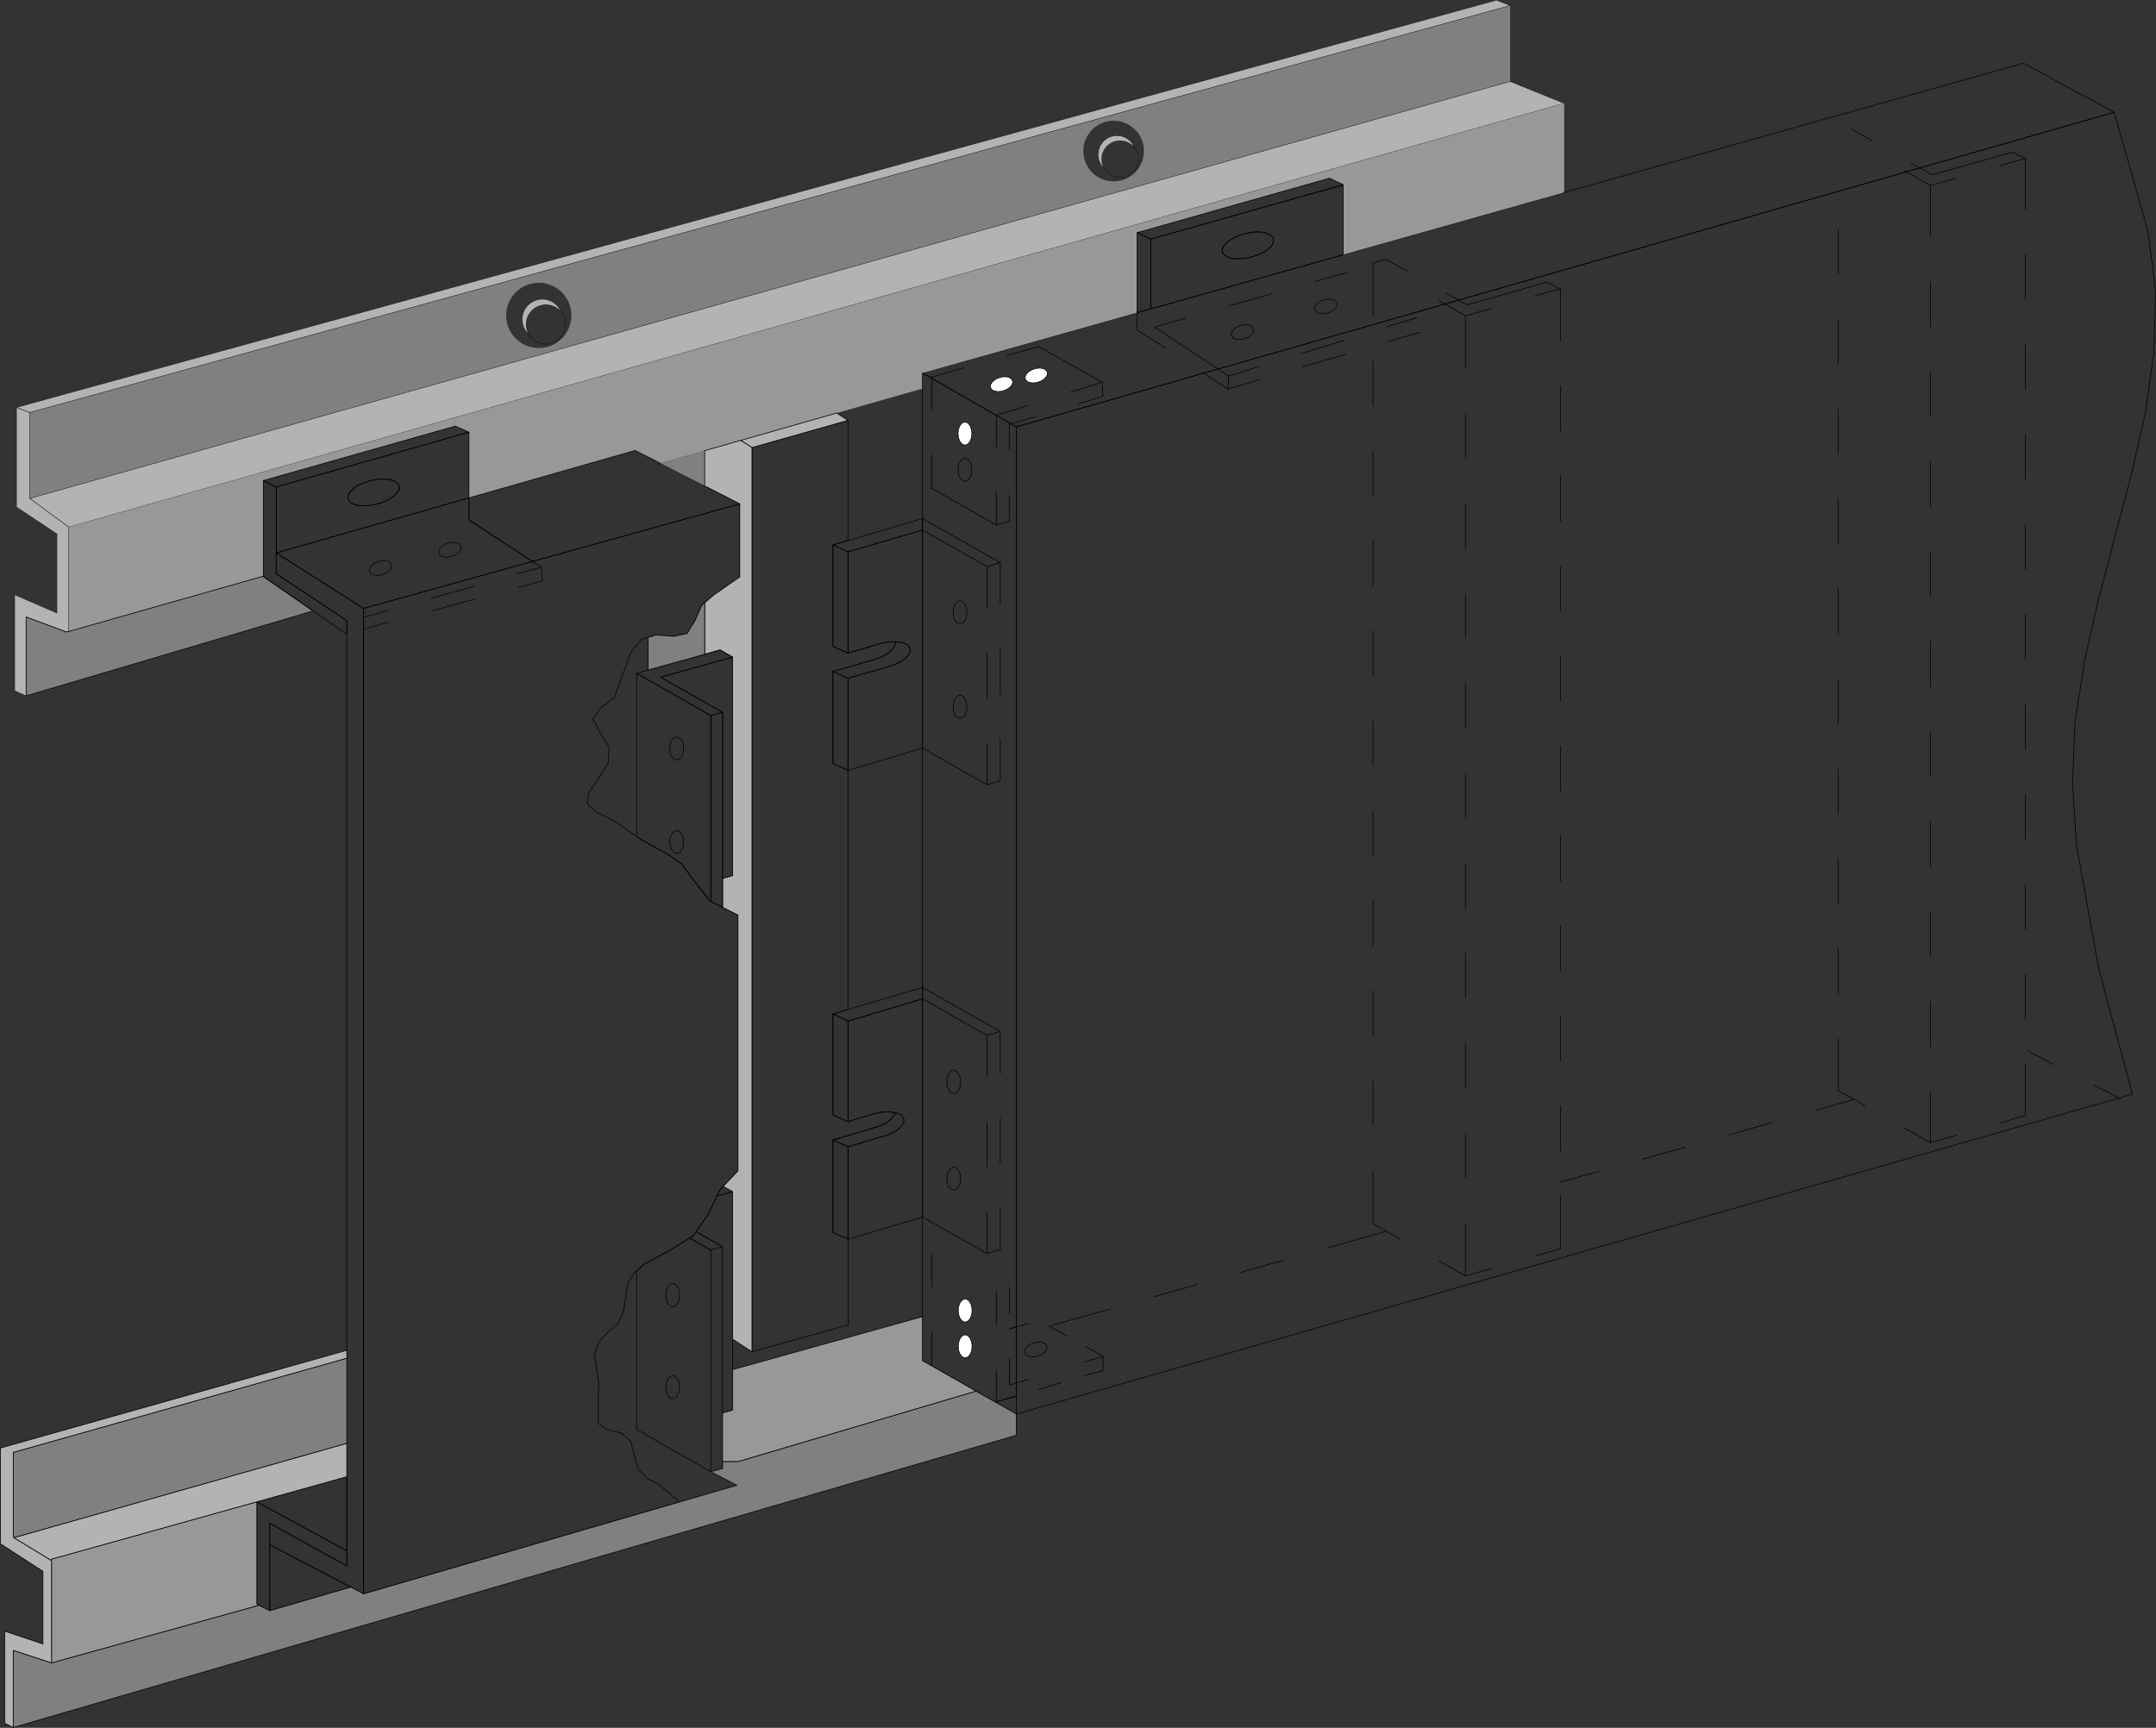 <svg id="Layer_1" data-name="Layer 1" xmlns="http://www.w3.org/2000/svg" viewBox="0 0 647.94 519.33"><rect x="0" y="0" width="647.94" height="519.33" fill="#333333" stroke="none"/><defs><style>.cls-1,.cls-11,.cls-13,.cls-16,.cls-17,.cls-18,.cls-2{fill:none;}.cls-1,.cls-10,.cls-12,.cls-13,.cls-15,.cls-16,.cls-17,.cls-18,.cls-2,.cls-4,.cls-6,.cls-7,.cls-8,.cls-9{stroke:#000;}.cls-1,.cls-10,.cls-17,.cls-18,.cls-6,.cls-7,.cls-8{stroke-linecap:round;stroke-linejoin:round;}.cls-1,.cls-10,.cls-17,.cls-18,.cls-2,.cls-6,.cls-7,.cls-8,.cls-9{stroke-width:0.2px;}.cls-12,.cls-13,.cls-15,.cls-16,.cls-2,.cls-4,.cls-9{stroke-miterlimit:10;}.cls-3,.cls-6{fill:gray;}.cls-14,.cls-4,.cls-8,.cls-9{fill:#b2b3b3;}.cls-12,.cls-13,.cls-4{stroke-width:0.1px;}.cls-5,.cls-7{fill:#989898;}.cls-10{fill:#fff;}.cls-12,.cls-15{fill:#e6e6e5;}.cls-15,.cls-16{stroke-width:0.09px;}.cls-17{stroke-dasharray:7.15 7.15;}.cls-18{stroke-dasharray:6.42 6.42;}</style></defs><title>Omniwall CL_1</title><polygon class="cls-1" points="635.38 33.75 635.35 33.75 305.45 128.29 303.85 127.37 303.83 127.37 299.42 124.84 280.04 113.73 277.24 112.14 470.07 57.85 608.11 19 635.38 33.75"/><polygon class="cls-2" points="213.61 375.71 213.61 442.36 191.32 429.65 191.32 381.95 193.69 379.91 201.33 375.82 207.25 372.12 213.61 375.71"/><path class="cls-3" d="M236.17,136.57a6,6,0,0,0-6,6,5.86,5.86,0,0,0,1.63,4.07,5.86,5.86,0,0,1-.61-2.62,6,6,0,0,1,10.3-4.09A6,6,0,0,0,236.17,136.57Zm0,0a6,6,0,0,0-6,6,5.86,5.86,0,0,0,1.63,4.07,5.86,5.86,0,0,1-.61-2.62,6,6,0,0,1,10.3-4.09A6,6,0,0,0,236.17,136.57ZM405.23,81.72,233.32,129,82.1,170.56V196.4l151.19-42.58,12.92-3.64,158.7-44.7v0l13-3.66L527,71.07V48.25ZM235.08,151.18a9.8,9.8,0,1,1,9.8-9.8A9.8,9.8,0,0,1,235.08,151.18Zm172.75-50.1A9.11,9.11,0,1,1,416.95,92,9.11,9.11,0,0,1,407.83,101.08Zm1-13.58A5.56,5.56,0,0,0,403.29,93a5.49,5.49,0,0,0,1.51,3.79,5.46,5.46,0,0,1-.56-2.42,5.55,5.55,0,0,1,9.55-3.84A5.52,5.52,0,0,0,408.85,87.49ZM236.17,136.57a6,6,0,0,0-6,6,5.86,5.86,0,0,0,1.63,4.07,5.86,5.86,0,0,1-.61-2.62,6,6,0,0,1,10.3-4.09A6,6,0,0,0,236.17,136.57Zm0,0a6,6,0,0,0-6,6,5.86,5.86,0,0,0,1.63,4.07,5.86,5.86,0,0,1-.61-2.62,6,6,0,0,1,10.3-4.09A6,6,0,0,0,236.17,136.57Zm0,0a6,6,0,0,0-6,6,5.86,5.86,0,0,0,1.63,4.07,5.86,5.86,0,0,1-.61-2.62,6,6,0,0,1,10.3-4.09A6,6,0,0,0,236.17,136.57Z" transform="translate(-73.16 -46.57)"/><polygon class="cls-4" points="470.07 31.06 341.09 67.61 78.48 142.05 78.36 142.09 20.66 158.43 8.93 149.82 160.11 107.24 173.03 103.59 331.74 58.89 331.74 58.88 344.77 55.22 453.82 24.49 470.07 31.06"/><polygon class="cls-5" points="470.07 31.06 470.07 57.85 403.64 76.55 403.64 55.5 399.55 53.56 341.73 69.93 341.73 93.98 277.24 112.14 277.24 116.98 276.59 116.98 251.49 124.14 222.65 132.36 211.78 135.46 198.48 139.25 198.46 139.25 190.89 135.39 140.93 149.66 140.93 129.9 136.84 128.07 136.16 125.7 470.07 31.06"/><polygon class="cls-5" points="136.84 128.07 79.13 144.44 79.13 173.18 20.66 189.8 20.66 158.43 136.16 125.7 136.84 128.07"/><polygon class="cls-2" points="647.84 87.48 647.3 105.89 644.71 124.3 640.51 142.71 630.72 179.86 626.52 198.38 623.61 216.9 622.86 235.53 624.04 254.04 630.72 291.08 640.62 328.01 640.84 328.87 305.45 425.02 305.45 128.29 548.35 58.68 551.94 57.66 572.22 51.84 572.9 51.64 576.29 50.67 576.97 50.48 635.35 33.75 635.38 33.75 645.47 69.28 647.84 87.48"/><line class="cls-1" x1="468.94" y1="355.31" x2="480.57" y2="352.08"/><line class="cls-1" x1="493.6" y1="348.41" x2="506.63" y2="344.75"/><line class="cls-1" x1="519.66" y1="341.09" x2="532.58" y2="337.43"/><line class="cls-1" x1="545.6" y1="333.77" x2="557.23" y2="330.43"/><polyline class="cls-1" points="432.44 90.33 440.41 94.96 440.41 110.79"/><line class="cls-1" x1="440.41" y1="124.25" x2="440.41" y2="137.81"/><line class="cls-1" x1="440.41" y1="151.38" x2="440.41" y2="164.84"/><line class="cls-1" x1="440.41" y1="178.41" x2="440.41" y2="191.86"/><line class="cls-1" x1="440.41" y1="205.43" x2="440.41" y2="218.89"/><line class="cls-1" x1="440.41" y1="232.46" x2="440.41" y2="246.02"/><line class="cls-1" x1="440.41" y1="259.48" x2="440.41" y2="273.05"/><line class="cls-1" x1="440.41" y1="286.5" x2="440.41" y2="300.07"/><line class="cls-1" x1="440.41" y1="313.53" x2="440.41" y2="327.1"/><line class="cls-1" x1="440.41" y1="340.66" x2="440.41" y2="354.12"/><line class="cls-1" x1="440.41" y1="367.69" x2="440.41" y2="383.51"/><polyline class="cls-1" points="420.6 372.32 416.62 370.06 412.63 367.8"/><line class="cls-1" x1="432.44" y1="378.99" x2="440.41" y2="383.51"/><line class="cls-1" x1="468.94" y1="86.78" x2="468.94" y2="102.61"/><line class="cls-1" x1="468.94" y1="116.07" x2="468.94" y2="129.63"/><line class="cls-1" x1="468.94" y1="143.2" x2="468.94" y2="156.66"/><line class="cls-1" x1="468.94" y1="170.22" x2="468.94" y2="183.68"/><line class="cls-1" x1="468.94" y1="197.25" x2="468.94" y2="210.81"/><line class="cls-1" x1="468.94" y1="224.27" x2="468.94" y2="237.84"/><line class="cls-1" x1="468.94" y1="251.3" x2="468.94" y2="264.86"/><line class="cls-1" x1="468.94" y1="278.32" x2="468.94" y2="291.89"/><line class="cls-1" x1="468.94" y1="305.45" x2="468.94" y2="318.91"/><line class="cls-1" x1="468.94" y1="332.48" x2="468.94" y2="345.94"/><line class="cls-1" x1="468.94" y1="359.5" x2="468.94" y2="375.33"/><line class="cls-1" x1="468.94" y1="86.78" x2="461.19" y2="88.93"/><line class="cls-1" x1="448.16" y1="92.7" x2="440.41" y2="94.96"/><line class="cls-1" x1="440.41" y1="383.51" x2="448.16" y2="381.25"/><line class="cls-1" x1="461.19" y1="377.59" x2="468.94" y2="375.33"/><polyline class="cls-1" points="412.63 94.96 412.63 87.71 412.63 79.03"/><line class="cls-1" x1="412.63" y1="108.42" x2="412.63" y2="121.99"/><line class="cls-1" x1="412.63" y1="135.55" x2="412.63" y2="149.01"/><line class="cls-1" x1="412.63" y1="162.58" x2="412.63" y2="176.04"/><line class="cls-1" x1="412.63" y1="189.6" x2="412.63" y2="203.17"/><line class="cls-1" x1="412.63" y1="216.63" x2="412.63" y2="230.19"/><line class="cls-1" x1="412.63" y1="243.65" x2="412.63" y2="257.22"/><line class="cls-1" x1="412.63" y1="270.68" x2="412.63" y2="284.24"/><line class="cls-1" x1="412.63" y1="297.81" x2="412.63" y2="311.27"/><line class="cls-1" x1="412.63" y1="324.84" x2="412.63" y2="338.29"/><line class="cls-1" x1="412.63" y1="351.86" x2="412.63" y2="367.79"/><line class="cls-1" x1="552.39" y1="68.91" x2="552.39" y2="82.36"/><line class="cls-1" x1="552.39" y1="95.93" x2="552.39" y2="109.5"/><line class="cls-1" x1="552.39" y1="122.96" x2="552.39" y2="136.52"/><line class="cls-1" x1="552.39" y1="149.98" x2="552.39" y2="163.55"/><line class="cls-1" x1="552.39" y1="177.01" x2="552.39" y2="190.57"/><line class="cls-1" x1="552.39" y1="204.14" x2="552.39" y2="217.6"/><line class="cls-1" x1="552.39" y1="231.16" x2="552.39" y2="244.62"/><line class="cls-1" x1="552.39" y1="258.19" x2="552.39" y2="271.65"/><line class="cls-1" x1="552.39" y1="285.21" x2="552.39" y2="298.78"/><line class="cls-1" x1="552.39" y1="312.24" x2="552.39" y2="327.74"/><polyline class="cls-1" points="572.2 51.25 580.17 55.77 580.17 71.17"/><line class="cls-1" x1="580.17" y1="84.73" x2="580.17" y2="98.19"/><line class="cls-1" x1="580.17" y1="111.76" x2="580.17" y2="125.22"/><line class="cls-1" x1="580.17" y1="138.78" x2="580.17" y2="152.35"/><line class="cls-1" x1="580.17" y1="165.81" x2="580.17" y2="179.37"/><line class="cls-1" x1="580.17" y1="192.83" x2="580.17" y2="206.4"/><line class="cls-1" x1="580.17" y1="219.86" x2="580.17" y2="233.42"/><line class="cls-1" x1="580.17" y1="246.99" x2="580.17" y2="260.45"/><line class="cls-1" x1="580.17" y1="274.02" x2="580.17" y2="287.47"/><line class="cls-1" x1="580.17" y1="301.04" x2="580.17" y2="314.61"/><line class="cls-1" x1="580.17" y1="328.06" x2="580.17" y2="343.46"/><line class="cls-1" x1="608.7" y1="47.59" x2="600.95" y2="49.85"/><line class="cls-1" x1="588.03" y1="53.51" x2="580.17" y2="55.77"/><line class="cls-1" x1="608.7" y1="47.59" x2="608.7" y2="62.98"/><line class="cls-1" x1="608.7" y1="76.55" x2="608.7" y2="90.01"/><line class="cls-1" x1="608.7" y1="103.58" x2="608.7" y2="117.14"/><line class="cls-1" x1="608.7" y1="130.6" x2="608.7" y2="144.17"/><line class="cls-1" x1="608.7" y1="157.63" x2="608.7" y2="171.19"/><line class="cls-1" x1="608.7" y1="184.65" x2="608.7" y2="198.22"/><line class="cls-1" x1="608.7" y1="211.78" x2="608.7" y2="225.24"/><line class="cls-1" x1="608.7" y1="238.81" x2="608.7" y2="252.27"/><line class="cls-1" x1="608.7" y1="265.83" x2="608.7" y2="279.29"/><line class="cls-1" x1="608.7" y1="292.86" x2="608.7" y2="306.42"/><line class="cls-1" x1="608.7" y1="319.88" x2="608.7" y2="335.28"/><line class="cls-1" x1="552.39" y1="327.74" x2="560.46" y2="332.26"/><polyline class="cls-1" points="572.2 338.94 580.17 343.46 588.03 341.2"/><line class="cls-1" x1="600.95" y1="337.54" x2="608.7" y2="335.28"/><line class="cls-1" x1="609.24" y1="315.79" x2="617.2" y2="319.99"/><line class="cls-1" x1="629.26" y1="326.13" x2="637.34" y2="330.33"/><line class="cls-1" x1="333.82" y1="393.42" x2="315.95" y2="398.37"/><line class="cls-1" x1="346.74" y1="389.76" x2="359.77" y2="386.1"/><line class="cls-1" x1="372.8" y1="382.44" x2="385.82" y2="378.78"/><line class="cls-1" x1="398.85" y1="375.12" x2="416.62" y2="370.06"/><line class="cls-1" x1="369.03" y1="116.93" x2="369.24" y2="113.05"/><line class="cls-1" x1="369.03" y1="116.93" x2="361.6" y2="112.08"/><polyline class="cls-1" points="350.29 104.65 341.73 99.21 341.73 93.23"/><polyline class="cls-1" points="366.01 110.92 346.95 98.3 356.32 95.61"/><polyline class="cls-1" points="366.03 110.92 368.83 112.78 369.24 113.05"/><line class="cls-1" x1="369.35" y1="91.95" x2="382.38" y2="88.29"/><line class="cls-1" x1="395.41" y1="84.52" x2="404.77" y2="81.93"/><line class="cls-1" x1="369.24" y1="113.05" x2="378.18" y2="110.25"/><line class="cls-1" x1="391.1" y1="106.27" x2="404.02" y2="102.28"/><line class="cls-1" x1="416.94" y1="98.19" x2="425.77" y2="95.5"/><line class="cls-1" x1="369.03" y1="116.93" x2="378.5" y2="114.13"/><line class="cls-1" x1="404.45" y1="106.48" x2="391.42" y2="110.25"/><line class="cls-1" x1="417.37" y1="102.61" x2="426.85" y2="99.81"/><line class="cls-1" x1="416.51" y1="77.95" x2="422.86" y2="81.5"/><line class="cls-1" x1="434.6" y1="88.07" x2="440.84" y2="91.62"/><line class="cls-1" x1="412.63" y1="79.03" x2="416.51" y2="77.95"/><line class="cls-1" x1="556.37" y1="38.76" x2="562.62" y2="42.31"/><line class="cls-1" x1="574.35" y1="48.99" x2="580.6" y2="52.54"/><polyline class="cls-1" points="468.94 86.78 464.85 84.84 440.84 91.62"/><polyline class="cls-1" points="608.7 47.59 604.72 45.76 580.6 52.54"/><polygon class="cls-1" points="222.33 151.44 160.02 168.75 140.93 156.28 140.93 149.66 190.89 135.39 198.46 139.25 198.48 139.25 211.78 146.05 222.33 151.44"/><polygon class="cls-1" points="160.02 168.75 109.28 182.87 83 166.19 140.93 149.66 140.93 156.28 160.02 168.75"/><polygon class="cls-1" points="305.45 128.29 305.45 419.6 299.42 421.36 299.31 421.54 293.35 418.15 277.24 408.98 277.24 112.14 280.04 113.73 299.42 124.84 303.83 127.37 303.85 127.37 305.45 128.29"/><line class="cls-1" x1="105.51" y1="477.03" x2="105.44" y2="477.04"/><line class="cls-1" x1="299.42" y1="388.41" x2="299.42" y2="398.1"/><line class="cls-1" x1="299.42" y1="411.67" x2="299.42" y2="421.36"/><line class="cls-1" x1="303.4" y1="387.23" x2="303.4" y2="394.98"/><line class="cls-1" x1="303.4" y1="408.55" x2="303.4" y2="416.3"/><line class="cls-1" x1="305.45" y1="398.82" x2="303.4" y2="399.4"/><line class="cls-1" x1="280.04" y1="376.79" x2="280.04" y2="386.8"/><line class="cls-1" x1="280.04" y1="400.37" x2="280.04" y2="410.38"/><line class="cls-1" x1="280.04" y1="113.32" x2="280.04" y2="123.33"/><line class="cls-1" x1="280.04" y1="136.79" x2="280.04" y2="146.81"/><line class="cls-1" x1="303.83" y1="127.37" x2="303.3" y2="127.53"/><polyline class="cls-1" points="303.3 156.71 299.42 157.79 280.04 146.81"/><line class="cls-1" x1="303.3" y1="127.53" x2="303.3" y2="135.28"/><line class="cls-1" x1="303.3" y1="148.85" x2="303.3" y2="156.71"/><line class="cls-1" x1="299.42" y1="124.84" x2="299.42" y2="134.53"/><line class="cls-1" x1="299.42" y1="148.1" x2="299.42" y2="157.79"/><polygon class="cls-1" points="109.28 182.87 109.28 479.07 105.44 477.04 105.42 477.04 81.07 464.32 81.07 457.86 104.22 470.67 104.22 186.53 83 172.43 83 166.19 109.28 182.87"/><polygon class="cls-1" points="180.55 212.81 178.18 216.04 180.23 220.02 183.03 224.54 182.81 229.28 179.91 233.91 177 238.11 176.46 241.55 179.48 244.25 184.43 246.61 191.32 251.39 192.83 252.43 200.9 256.95 204.78 259.54 207.58 263.41 213.39 270.84 213.61 270.95 217.16 272.72 221.79 275.04 221.79 351.92 217.34 356.62 216.3 357.73 215.47 359.47 212.75 365.16 209.16 370.2 208.22 371.51 207.25 372.12 201.33 375.82 193.69 379.91 191.32 381.95 190.57 382.6 188.63 385.83 187.44 394.01 185.83 397.67 182.71 400.47 179.91 403.38 178.62 406.93 179.91 415.22 179.8 423.73 179.8 427.82 182.49 429.76 186.8 430.73 189.49 433.2 191.75 441.5 194.34 444.29 198 446.23 204.24 451.4 204.26 451.44 109.28 479.07 109.28 182.87 160.02 168.75 222.33 151.44 222.33 173.4 214.58 178.78 211.78 181.17 210.92 181.91 208.87 186.53 206.5 190.41 202.41 191.27 197.24 190.84 194.76 191.61 192.72 192.24 189.6 196.01 187.88 200.75 184.65 209.58 180.55 212.81"/><path class="cls-1" d="M455.92,118.76l-.11.65c-1.13,3.79-11.13,6.39-14.43,4l-.54-.54-.32-.65v-.65l.22-.75c2-3.79,12.31-6.5,15.07-2.8Z" transform="translate(-73.16 -46.57)"/><path class="cls-1" d="M193.21,193.06l-.11.65c-1.65,4-11.13,6.24-14.43,4l-.65-.54-.22-.65-.11-.75L178,195c1.76-3.64,12.44-6.41,15-2.69Z" transform="translate(-73.16 -46.57)"/><line class="cls-1" x1="470.07" y1="57.87" x2="470.07" y2="57.85"/><line class="cls-1" x1="341.73" y1="94.05" x2="341.73" y2="93.98"/><line class="cls-1" x1="300.6" y1="181.58" x2="300.6" y2="169.09"/><line class="cls-1" x1="300.6" y1="208.71" x2="300.6" y2="195.15"/><line class="cls-1" x1="300.6" y1="222.17" x2="300.6" y2="234.66"/><line class="cls-1" x1="254.84" y1="162.52" x2="254.84" y2="162.47"/><line class="cls-1" x1="277.24" y1="224.86" x2="296.62" y2="235.85"/><line class="cls-1" x1="296.62" y1="170.28" x2="296.62" y2="182.77"/><line class="cls-1" x1="296.62" y1="196.33" x2="296.62" y2="209.79"/><line class="cls-1" x1="296.62" y1="223.36" x2="296.62" y2="235.85"/><line class="cls-1" x1="296.62" y1="235.85" x2="300.6" y2="234.66"/><polygon class="cls-1" points="277.24 296.79 277.24 300.23 254.84 306.91 250.32 304.76 254.84 303.41 277.24 296.79"/><path class="cls-1" d="M350.4,205.87v65.57L328,278.11V250.44l11.52-3.34,1.4-.43c3.91-1.33,5.78-3.19,5.78-4.7s-1.56-2.46-4.49-2.51a15.43,15.43,0,0,0-3,.22l-1.51.32L328,242.91V212.44Z" transform="translate(-73.16 -46.57)"/><line class="cls-1" x1="211.78" y1="135.46" x2="211.78" y2="135.39"/><line class="cls-1" x1="163" y1="174.58" x2="162.68" y2="170.49"/><polygon class="cls-3" points="211.78 135.46 211.78 146.05 198.48 139.25 211.78 135.46"/><line class="cls-1" x1="109.28" y1="189.12" x2="116.6" y2="187.07"/><line class="cls-1" x1="129.63" y1="183.63" x2="142.65" y2="180.07"/><line class="cls-1" x1="155.79" y1="176.52" x2="163" y2="174.58"/><line class="cls-1" x1="109.28" y1="185.57" x2="116.49" y2="183.52"/><line class="cls-1" x1="129.52" y1="179.86" x2="142.55" y2="176.2"/><polyline class="cls-1" points="160.02 168.75 162.68 170.49 155.47 172.43"/><line class="cls-1" x1="198.46" y1="139.25" x2="198.43" y2="139.27"/><polygon class="cls-4" points="20.66 158.43 20.66 189.8 20.02 189.98 7.85 185.46 7.85 209.15 4.41 207.64 4.41 178.78 17.11 184.27 17.11 160.48 4.95 152.4 4.95 122.47 8.93 123.98 8.93 149.82 20.66 158.43"/><polygon class="cls-6" points="94.09 183.63 7.85 209.15 7.85 185.46 20.02 189.98 20.66 189.8 79.13 173.18 79.13 173.29 94.09 183.63"/><line class="cls-1" x1="300.6" y1="310.03" x2="300.6" y2="322.63"/><line class="cls-1" x1="300.6" y1="336.09" x2="300.6" y2="349.65"/><line class="cls-1" x1="300.6" y1="363.11" x2="300.6" y2="375.6"/><line class="cls-1" x1="296.62" y1="311.21" x2="296.62" y2="323.7"/><line class="cls-1" x1="296.62" y1="337.27" x2="296.62" y2="350.73"/><polyline class="cls-1" points="296.62 364.3 296.62 376.79 277.24 365.8"/><path class="cls-2" d="M350.4,346.81v65.57L328,419.05V391.27l9.58-2.91,1.51-.32c3.89-1.38,5.72-3.27,5.72-4.77,0-1-.88-1.9-2.58-2.26a12.6,12.6,0,0,0-4.86,0l-1.51.32L328,383.74V353.48Z" transform="translate(-73.16 -46.57)"/><line class="cls-1" x1="296.62" y1="376.78" x2="300.6" y2="375.6"/><polygon class="cls-1" points="220.18 358.16 220.18 423.84 217.16 424.7 217.16 374.74 209.16 370.2 212.75 365.16 215.47 359.47 220.18 358.16"/><polygon class="cls-1" points="104.22 443.86 104.22 466.15 77.19 451.4 104.22 443.86"/><polygon class="cls-1" points="104.22 466.15 104.22 470.67 81.07 457.86 81.07 484.13 77.84 482.52 77.19 482.19 77.19 451.4 104.22 466.15"/><line class="cls-1" x1="293.39" y1="418.13" x2="293.35" y2="418.15"/><line class="cls-1" x1="0.1" y1="435.25" x2="0.1" y2="435.03"/><line class="cls-1" x1="3.98" y1="436.54" x2="3.98" y2="436.33"/><polygon class="cls-7" points="15.5 499.85 15.5 469.06 15.3 468.95 15.5 468.63 77.19 451.4 77.19 482.19 77.84 482.52 15.5 499.85"/><polygon class="cls-6" points="104.22 408.23 104.22 433.85 4.3 462.17 4.26 462.24 3.98 462.06 3.98 436.54 104.22 408.23"/><polygon class="cls-8" points="3.98 436.54 3.98 462.06 4.26 462.24 15.3 468.95 15.5 469.06 15.5 499.85 3.98 496.08 3.98 519.23 1.39 517.94 1.39 490.27 12.91 494.14 12.91 472.29 0.1 464 0.1 435.25 104.22 405.86 104.22 408.23 3.98 436.54"/><polygon class="cls-8" points="104.22 433.85 104.22 443.86 77.19 451.4 15.5 468.63 15.3 468.95 4.26 462.24 4.3 462.17 104.22 433.85"/><polygon class="cls-1" points="254.84 165.86 254.84 196.33 250.32 194.29 250.32 163.82 254.84 165.86"/><polygon class="cls-1" points="254.84 306.91 254.84 337.16 250.32 335.12 250.32 304.76 254.84 306.91"/><path class="cls-2" d="M342.24,381l0,0-.54,1.08c-1.56,2.15-4.24,3-6.68,3.66l-11.52,3.45V417l4.52,2v25.84l-28.86,8V181.1L328,172.92V209l-4.52,1.35v30.47l4.52,2L337.7,240l1.51-.32a15.43,15.43,0,0,1,3-.22l-.11,1.08c-1.09,2.23-3.46,3.37-5.71,4.09l-1.4.43-11.52,3.34v27.67l4.52,2V350l-4.52,1.35v30.36l4.52,2,7.86-2.37,1.51-.32A12.6,12.6,0,0,1,342.24,381Z" transform="translate(-73.16 -46.57)"/><polygon class="cls-1" points="300.6 310.03 296.62 311.22 277.24 300.23 277.24 296.79 300.6 310.03"/><polygon class="cls-1" points="300.6 169.09 296.62 170.28 277.24 159.29 277.24 155.85 300.6 169.09"/><polygon class="cls-1" points="277.24 155.85 277.24 159.29 254.84 165.86 250.32 163.82 254.84 162.47 277.24 155.85"/><polygon class="cls-1" points="220.18 197.52 220.18 263.19 217.16 264.06 217.16 214.1 198.53 203.55 220.18 197.52"/><polygon class="cls-9" points="254.84 126.35 225.99 134.53 222.65 132.38 222.65 132.36 251.49 124.14 251.51 124.19 254.84 126.35"/><polygon class="cls-1" points="220.18 358.16 215.47 359.47 216.3 357.73 217.34 356.62 220.18 358.16"/><polygon class="cls-9" points="225.99 134.53 225.99 406.29 220.18 402.52 220.18 358.16 217.34 356.62 221.79 351.92 221.79 275.04 217.16 272.72 217.16 264.06 220.18 263.19 220.18 197.52 216.41 195.36 211.78 196.66 211.78 181.17 214.58 178.78 222.33 173.4 222.33 151.44 211.78 146.05 211.78 135.46 222.65 132.36 222.65 132.38 225.99 134.53"/><polygon class="cls-1" points="105.42 477.04 81.07 484.13 81.07 464.32 105.42 477.04"/><polygon class="cls-2" points="217.16 214.1 217.16 272.72 213.61 270.95 213.61 215.07 217.16 214.1"/><polygon class="cls-1" points="217.16 374.74 213.61 375.71 207.25 372.12 208.22 371.51 209.16 370.2 217.16 374.74"/><polygon class="cls-4" points="453.82 1.67 332.06 35.13 160.15 82.4 8.93 123.98 4.95 122.47 449.73 0.05 453.82 1.67"/><path class="cls-1" d="M419,118.44v21l57.82-16.28v-21Zm36.82,1c-1.13,3.79-11.13,6.39-14.43,4l-.54-.54-.32-.65v-.65l.22-.75c2-3.79,12.31-6.5,15.07-2.8l.11.75Z" transform="translate(-73.16 -46.57)"/><polygon class="cls-1" points="403.64 55.5 345.82 71.87 341.73 69.93 399.55 53.56 403.64 55.5"/><polygon class="cls-1" points="345.82 71.87 345.82 92.83 341.73 93.98 341.73 69.93 345.82 71.87"/><polyline class="cls-1" points="370.37 101.15 370.32 101.01 370.3 101.01"/><polyline class="cls-1" points="370.37 101.15 370.32 101.01 370.3 101.01"/><polygon class="cls-2" points="213.61 215.07 213.61 270.95 213.39 270.84 207.58 263.41 204.78 259.54 200.9 256.95 192.83 252.43 191.32 251.39 191.32 202.36 213.61 215.07"/><polygon class="cls-1" points="198.53 203.55 217.16 214.1 213.61 215.07 191.32 202.36 194.76 201.39 211.78 196.66 216.41 195.36 220.18 197.52 198.53 203.55"/><polygon class="cls-6" points="211.78 181.17 211.78 196.66 194.76 201.39 194.76 191.61 197.24 190.84 202.41 191.27 206.5 190.41 208.87 186.53 210.92 181.91 211.78 181.17"/><line class="cls-1" x1="211.78" y1="196.76" x2="211.78" y2="196.66"/><line class="cls-1" x1="211.78" y1="181.17" x2="211.78" y2="181.15"/><polygon class="cls-1" points="254.84 344.7 254.84 372.48 250.32 370.43 250.32 342.65 254.84 344.7"/><path class="cls-1" d="M344.82,383.27c0,1.51-1.83,3.39-5.72,4.77l-1.51.32L328,391.27l-4.52-2L335,385.78c2.44-.68,5.11-1.51,6.68-3.66l.54-1.08,0,0C343.94,381.37,344.82,382.23,344.82,383.27Z" transform="translate(-73.16 -46.57)"/><path class="cls-1" d="M346.71,242c0,1.51-1.87,3.37-5.78,4.7l-1.4.43L328,250.44l-4.52-2L335,245.06l1.4-.43c2.24-.72,4.61-1.87,5.71-4.09l.11-1.08C345.15,239.51,346.71,240.59,346.71,242Z" transform="translate(-73.16 -46.57)"/><polygon class="cls-1" points="254.84 203.87 254.84 231.54 250.32 229.5 250.32 201.82 254.84 203.87"/><polygon class="cls-1" points="140.93 129.9 83 146.38 79.13 144.49 79.13 144.44 136.84 128.07 140.93 129.9"/><path class="cls-1" d="M156.17,192.95v19.81l57.93-16.53V176.47Zm36.93.75c-1.65,4-11.13,6.24-14.43,4l-.65-.54-.22-.65-.11-.75L178,195c1.76-3.64,12.44-6.41,15-2.69l.22.75Z" transform="translate(-73.16 -46.57)"/><polygon class="cls-1" points="104.22 186.53 104.22 190.63 94.09 183.63 79.13 173.29 79.13 144.49 83 146.38 83 172.43 104.22 186.53"/><ellipse class="cls-1" cx="288.51" cy="212.46" rx="2.07" ry="3.45"/><ellipse class="cls-1" cx="288.51" cy="184.07" rx="2.07" ry="3.45"/><ellipse class="cls-1" cx="290" cy="141.21" rx="2.07" ry="3.45"/><ellipse class="cls-10" cx="290" cy="130.31" rx="2.07" ry="3.45"/><ellipse class="cls-1" cx="286.62" cy="325.21" rx="2.07" ry="3.45"/><ellipse class="cls-1" cx="286.62" cy="354.28" rx="2.07" ry="3.45"/><ellipse class="cls-10" cx="290.06" cy="393.91" rx="2.07" ry="3.45"/><ellipse class="cls-10" cx="290.06" cy="404.67" rx="2.07" ry="3.45"/><ellipse class="cls-1" cx="202.17" cy="389.28" rx="2.07" ry="3.45"/><ellipse class="cls-1" cx="202.17" cy="416.95" rx="2.07" ry="3.45"/><ellipse class="cls-1" cx="203.38" cy="224.97" rx="2.07" ry="3.45"/><ellipse class="cls-1" cx="203.38" cy="253.07" rx="2.07" ry="3.45"/><ellipse class="cls-10" cx="374.16" cy="162.01" rx="3.45" ry="2.07" transform="translate(-104.44 72.26) rotate(-17.33)"/><ellipse class="cls-10" cx="384.6" cy="159.42" rx="3.45" ry="2.07" transform="translate(-103.2 75.25) rotate(-17.33)"/><ellipse class="cls-1" cx="446.54" cy="146.38" rx="3.45" ry="2.07" transform="translate(-96.5 93.11) rotate(-17.33)"/><ellipse class="cls-1" cx="471.64" cy="138.63" rx="3.45" ry="2.07" transform="translate(-93.05 100.24) rotate(-17.33)"/><ellipse class="cls-1" cx="384.48" cy="452.16" rx="3.45" ry="2.07" transform="translate(-190.42 88.51) rotate(-17.33)"/><ellipse class="cls-1" cx="208.4" cy="211.81" rx="3.45" ry="2.07" transform="translate(-126.8 25.13) rotate(-17.33)"/><ellipse class="cls-1" cx="187.5" cy="217.27" rx="3.45" ry="2.07" transform="translate(-129.38 19.16) rotate(-17.33)"/><polygon class="cls-11" points="217.16 374.74 217.16 441.39 213.97 442.27 213.95 442.27 213.61 442.36 213.61 375.71 217.16 374.74"/><polygon class="cls-7" points="293.35 418.15 221.79 439.34 217.16 439.34 217.16 424.7 220.18 423.84 220.18 411.67 277.24 395.74 277.24 408.98 293.35 418.15"/><polygon class="cls-6" points="305.45 425.02 305.45 431.39 220.19 456.23 3.98 519.23 3.98 496.08 15.5 499.85 77.84 482.52 81.07 484.13 105.42 477.04 105.44 477.04 109.28 479.07 204.26 451.44 221.47 446.45 213.64 442.37 217.16 441.39 217.16 439.34 221.79 439.34 293.35 418.15 299.31 421.54 305.45 425.02"/><path class="cls-12" d="M236.17,136.57a6,6,0,0,0-6,6,5.86,5.86,0,0,0,1.63,4.07,5.86,5.86,0,0,1-.61-2.62,6,6,0,0,1,10.3-4.09A6,6,0,0,0,236.17,136.57Z" transform="translate(-73.16 -46.57)"/><path class="cls-13" d="M243.15,144a6,6,0,0,1-6,6,5.17,5.17,0,0,1-1.06-.11h0a6,6,0,0,1-4.88-5.87,6,6,0,0,1,10.3-4.09A5.84,5.84,0,0,1,243.15,144Z" transform="translate(-73.16 -46.57)"/><path class="cls-14" d="M241.52,139.91a6,6,0,0,0-10.3,4.09,5.86,5.86,0,0,0,.61,2.62,5.86,5.86,0,0,1-1.63-4.07,6,6,0,0,1,11.32-2.64Z" transform="translate(-73.16 -46.57)"/><path class="cls-15" d="M408.85,87.49A5.56,5.56,0,0,0,403.29,93a5.49,5.49,0,0,0,1.51,3.79,5.46,5.46,0,0,1-.56-2.42,5.55,5.55,0,0,1,9.55-3.84A5.52,5.52,0,0,0,408.85,87.49Z" transform="translate(-73.16 -46.57)"/><path class="cls-14" d="M413.79,90.56a5.55,5.55,0,0,0-9,6.26A5.49,5.49,0,0,1,403.29,93a5.54,5.54,0,0,1,10.5-2.48Z" transform="translate(-73.16 -46.57)"/><path class="cls-16" d="M415.33,94.4a5.55,5.55,0,0,1-10.53,2.42,5.46,5.46,0,0,1-.56-2.42,5.54,5.54,0,1,1,11.09,0Z" transform="translate(-73.16 -46.57)"/><line class="cls-1" x1="312.17" y1="104.17" x2="331.23" y2="114.94"/><line class="cls-1" x1="303.34" y1="127.53" x2="310.99" y2="125.27"/><line class="cls-1" x1="323.91" y1="121.4" x2="331.44" y2="119.13"/><line class="cls-1" x1="299.47" y1="124.84" x2="308.83" y2="121.93"/><line class="cls-1" x1="321.75" y1="117.84" x2="331.23" y2="114.94"/><line class="cls-1" x1="280.09" y1="113.32" x2="289.67" y2="110.52"/><line class="cls-1" x1="302.59" y1="106.86" x2="312.17" y2="104.17"/><line class="cls-1" x1="331.44" y1="119.13" x2="331.23" y2="114.94"/><line class="cls-1" x1="299.42" y1="421.36" x2="305.17" y2="419.66"/><line class="cls-17" x1="312.03" y1="417.64" x2="322.32" y2="414.6"/><polyline class="cls-1" points="325.75 413.58 331.5 411.89 331.5 407.69 326.27 404.76"/><line class="cls-18" x1="320.67" y1="401.63" x2="312.27" y2="396.94"/><line class="cls-1" x1="309.18" y1="397.78" x2="303.4" y2="399.4"/><polyline class="cls-1" points="303.4 408.55 303.4 416.3 309.14 414.54"/><line class="cls-1" x1="325.77" y1="409.45" x2="331.5" y2="407.69"/></svg>